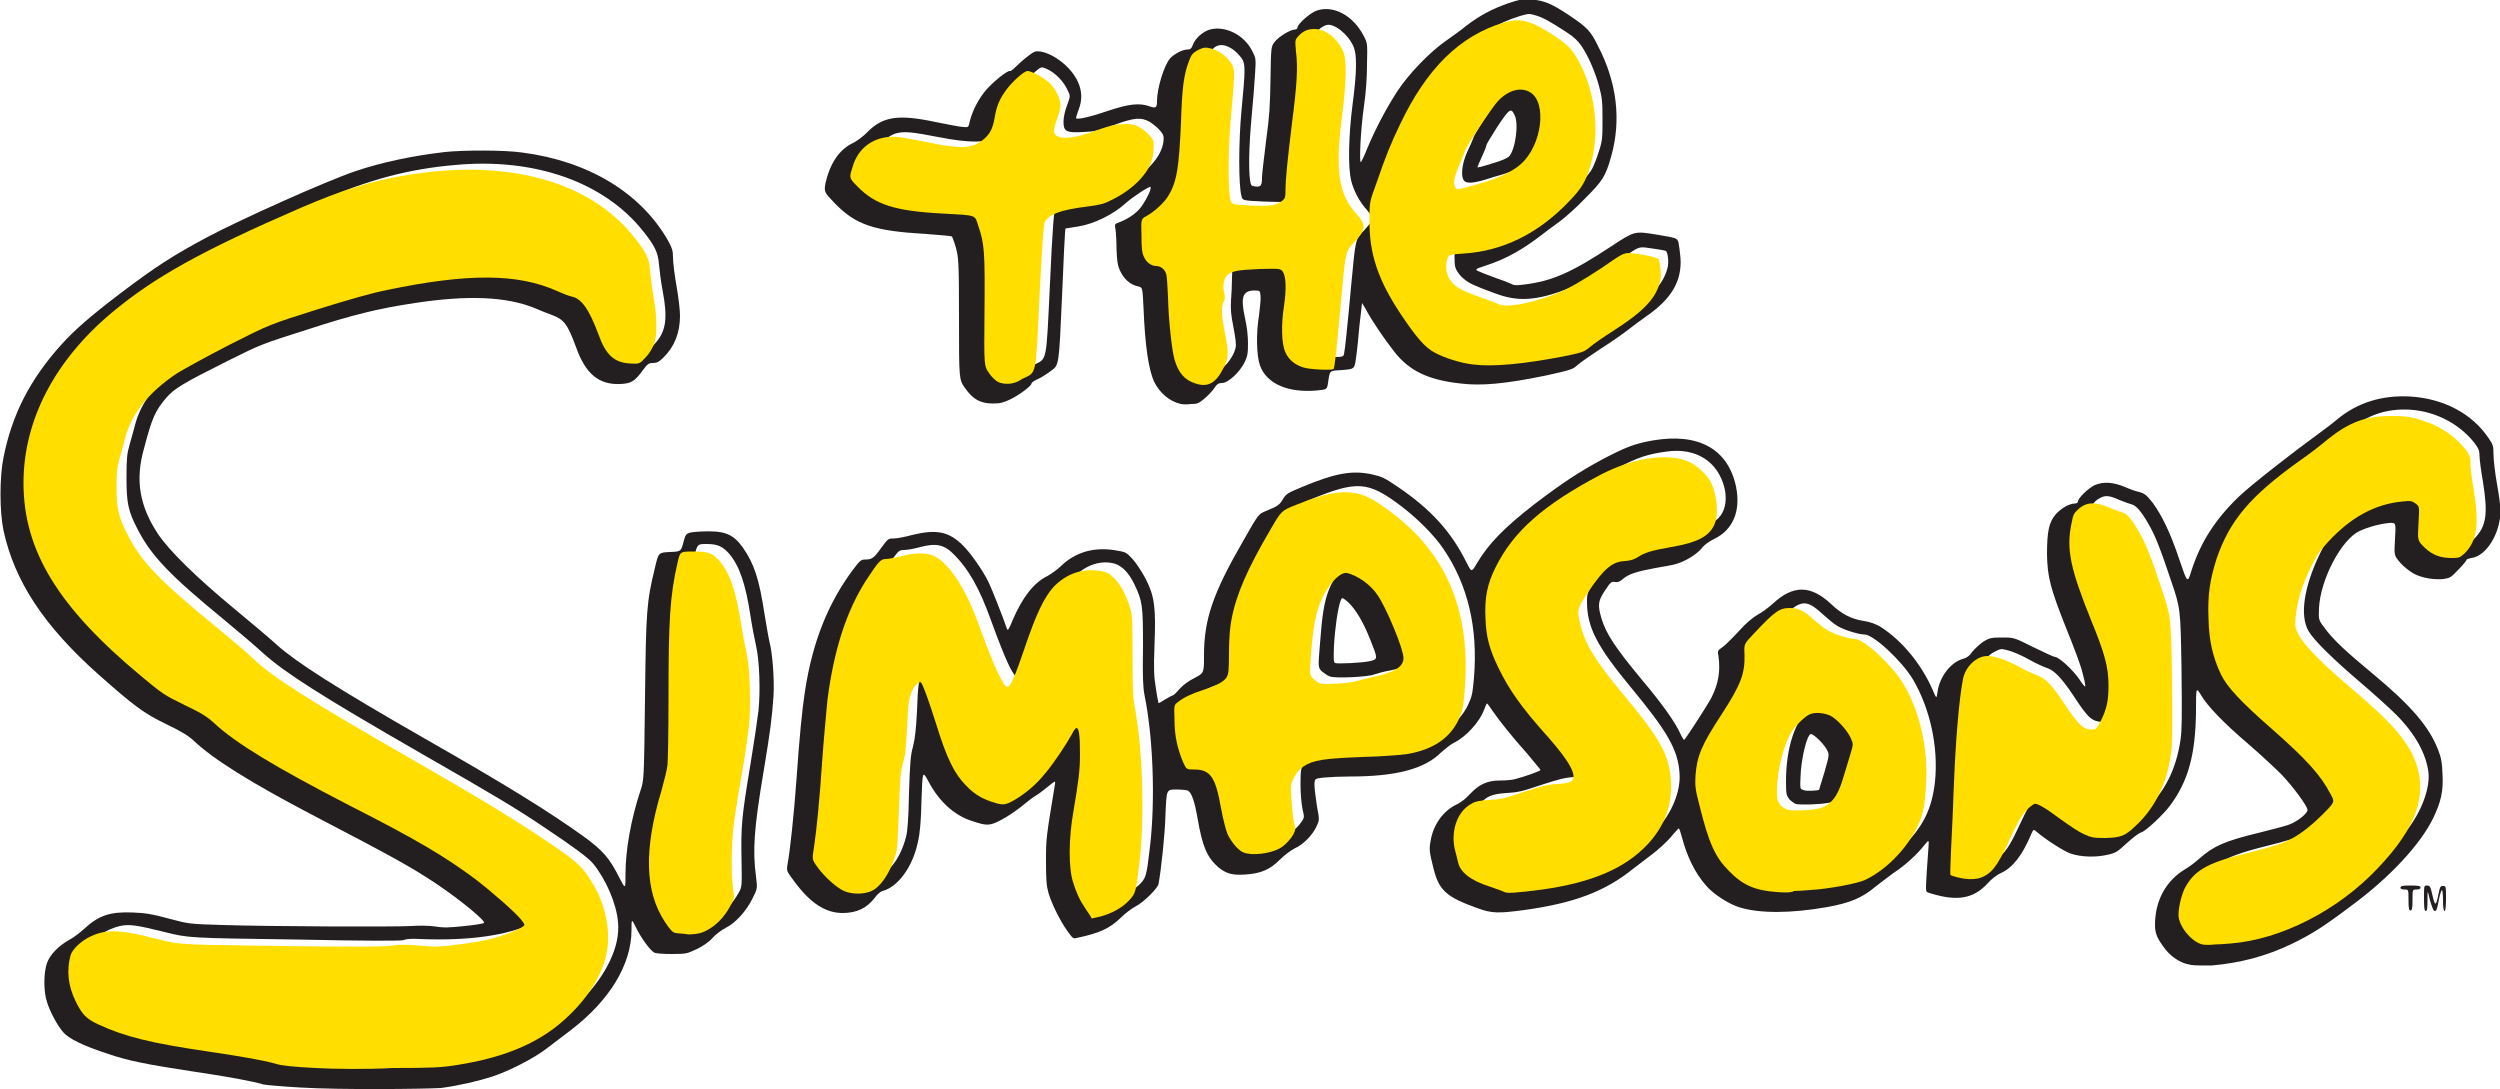 <?xml version="1.0" encoding="utf-8"?>
<!-- Generator: Adobe Illustrator 27.3.1, SVG Export Plug-In . SVG Version: 6.00 Build 0)  -->
<svg version="1.1" id="Capa_1" xmlns="http://www.w3.org/2000/svg" xmlns:xlink="http://www.w3.org/1999/xlink" x="0px" y="0px"
	 viewBox="0 0 500 217.8" style="enable-background:new 0 0 500 217.8;" xml:space="preserve">
<style type="text/css">
	.st0{fill:#231F20;}
	.st1{fill:#FFDE00;}
</style>
<g>
	<path class="st0" d="M60,217.5c-3.5-0.2-6.8-0.5-7.3-0.6c-1.9-0.6-7.2-1.6-14.1-2.6c-9.1-1.4-12.9-2.1-17.2-3.6
		c-4.9-1.6-7.7-3-8.8-4.3c-1.1-1.3-2.6-4-3.2-6c-0.7-2-0.7-5.9,0-7.8c0.6-1.7,2.3-3.4,4.4-4.6c0.8-0.4,2.1-1.4,3-2.2
		c2.9-2.7,5.2-3.5,9.8-3.3c2.5,0.1,3.8,0.3,7.1,1.2c4.1,1.1,4.1,1.1,10.8,1.3c9.4,0.3,34.7,0.4,37.8,0.2c1.6-0.1,3.3-0.1,4.8,0.1
		c1.8,0.3,2.9,0.2,5.9-0.1c2-0.2,3.7-0.5,3.8-0.6c0.4-0.4-4.7-4.6-9.6-7.9c-5-3.3-8.2-5.1-24.7-13.7c-12.2-6.4-19.8-11.1-23.8-14.9
		c-1.1-1-2.4-1.8-5.5-3.3c-4.4-2.1-6.5-3.7-13.5-9.9c-11-9.8-16.8-18.7-19-28.8c-0.8-3.8-0.8-10.7,0-14.6C2.4,82.9,6,75.9,12.2,69
		c2.7-3,5.8-5.7,11.7-10.2c7.4-5.6,10.7-7.7,17.6-11.4c7-3.7,23.8-11.2,29.4-13.1c5.5-1.9,12-3.2,18.1-3.9c3.7-0.4,12-0.4,15.4,0.1
		c13.2,1.7,23.7,8,29.2,17.6c0.8,1.5,1,2,1,3.4c0,0.9,0.3,3.5,0.7,5.7s0.7,4.9,0.7,5.9c0,3.5-1.1,6.2-3.3,8.4
		c-0.9,0.9-1.4,1.1-2.1,1.1c-0.9,0-1.1,0.2-2,1.4c-1.6,2.2-2.3,2.7-4.5,2.8c-4.3,0.2-7-2-8.9-7.4c-1.7-4.6-2.4-5.5-4.8-6.4
		c-0.8-0.3-2.4-0.9-3.5-1.4c-5.7-2.3-13.4-2.6-23.9-1c-7.3,1.1-12.3,2.3-21.5,5.3c-9.1,2.9-9.2,2.9-16,6.3c-9,4.5-10.6,5.5-12.2,7.3
		c-2.3,2.7-2.9,4.1-4.5,10.2c-1.8,6.3-0.9,11.5,2.8,17.1c2.3,3.4,7.7,8.7,15.2,14.9c3.4,2.8,7.3,6.1,8.6,7.3
		c3.8,3.4,11.7,8.5,29.7,18.8c16.3,9.3,24.5,14.4,31.5,19.4c4,2.9,5.3,4.4,7.3,8.4c1.2,2.3,1.2,2.3,1.2-0.8c0-4.8,1.1-11,3-16.7
		c0.7-2.1,0.7-2.1,0.9-18.3c0.2-17.7,0.3-19.3,2-26.3c0.7-3,0.7-3,3-3.1c2.2-0.1,2.2-0.1,2.7-2c0.5-1.9,0.5-1.9,3.5-2.1
		c4.6-0.2,6.3,0.4,8.3,3.1c2.3,3.3,3.3,6.2,4.4,13.4c0.4,2.3,0.8,4.8,1,5.6c0.6,2.2,1,7.6,0.8,10.8c-0.3,4.3-0.6,6.8-2,15.2
		c-1.9,11.3-2.2,15.6-1.5,20.9c0.3,2.4,0.3,2.4-0.7,4.4c-1.3,2.6-3.4,4.9-5.4,5.9c-0.8,0.4-2,1.3-2.6,2c-0.7,0.8-1.9,1.6-3.1,2.2
		c-2,0.9-2,1-5,1c-1.8,0-3.2-0.1-3.6-0.3c-0.8-0.5-2.6-2.9-3.6-5c-0.9-1.8-0.9-1.8-0.9,0.5c0,6.9-4.4,14.1-12.1,20
		c-1.6,1.2-3.8,2.9-5,3.8c-2.5,1.9-7.4,4.4-10.7,5.5c-2.8,0.9-6.6,1.8-10.3,2.3C84.5,217.8,68.5,218,60,217.5z M93.5,210.4
		c10.2-1.6,17.2-4.8,22.7-10.2c5.1-5.2,7.9-11,7.4-15.8c-0.3-3.7-2.5-8.7-5-11.7c-0.9-1.1-3.7-3.2-9.4-7c-6.2-4.2-11-7-24.6-14.8
		c-20.7-11.9-27.5-16.3-31.9-20.2c-1.4-1.3-4.9-4.3-7.7-6.6c-11-9-14.7-12.9-17.4-18.1c-2-3.8-2.3-5.4-2.3-10.5
		c0-3.9,0.1-4.7,0.6-6.5c0.3-1.1,0.8-2.8,1-3.6c1.2-5.1,4.8-9.6,10.6-13.5C39,71,43.7,68.4,48,66.2c7.9-4,7.9-4,17.4-7
		c9.8-3.1,14.6-4.3,21.9-5.4c7.6-1.1,13.9-1.3,19.1-0.7c3.5,0.5,5.7,1,8.5,2.3c1.1,0.5,2.4,1,2.9,1.1c2,0.4,3.5,2.5,5.4,7.6
		c1.4,3.7,3.1,5.5,5.5,5.8c1.1,0.1,1.2,0.1,2.3-1.2c2.2-2.4,2.6-5,1.5-10.7c-0.3-1.6-0.6-3.9-0.7-5.1c-0.2-2.4-0.8-3.7-3.2-6.7
		c-7.8-9.8-21.7-14.7-37.6-13.2c-9.4,0.8-17.5,3-27.3,7.3c-20.1,8.8-29.5,14-37.9,21C14.6,70.6,8.2,82.8,8.2,94.6
		c0,12.7,7.1,24.2,23.4,37.8c4.2,3.5,4.7,3.8,8.7,5.8c3.3,1.6,4.6,2.4,5.9,3.6c4.3,4,12,8.7,27.1,16.5c18.3,9.5,25.4,14,32.6,21.1
		c2.2,2.2,2.4,2.4,2.4,3.4c0,1,0,1.1-1.6,1.8c-5.2,2.5-12.9,3.6-22.8,3.2c-1.5-0.1-2.8,0-3.1,0.2c-0.4,0.2-7.1,0.2-21.8-0.1
		c-21.3-0.3-21.3-0.3-26.1-1.5c-5.6-1.4-7.1-1.6-8.9-1.2c-3,0.7-6,2.8-6.6,4.7c-0.7,2.5-0.1,5.7,1.7,8.6c1.2,1.9,1.8,2.4,4.2,3.6
		c5.1,2.4,10.3,3.6,21.7,5.3c7.4,1.1,11.3,1.8,13.7,2.5c2.1,0.6,12.8,1.1,22.7,1C88.5,210.9,90.5,210.8,93.5,210.4L93.5,210.4z
		 M143.6,182.8c1.7-0.9,3-2.2,4.1-4.2c0.7-1.2,0.7-1.2,0.6-6.9c-0.1-6.6,0-8.1,1.8-18.9c0.7-4.2,1.4-9,1.6-10.7c0.4-4,0.2-10-0.5-13
		c-0.3-1.3-0.8-3.9-1.1-5.9c-1-6.5-2.2-10-4.3-12.5c-1.3-1.4-2.2-1.9-4.5-1.9c-1.8,0-1.8,0-2.4,2.3c-1.5,6.5-2,12.7-1.8,23.6
		c0.1,4.6,0.1,10.1-0.1,13c-0.2,4.6-0.3,5.3-1.1,8c-1.3,4.2-2.2,8.6-2.6,11.9c-0.5,5.3,0.5,10,3,13.8c1.5,2.2,1.9,2.4,4.3,2.2
		C141.6,183.7,142.7,183.4,143.6,182.8L143.6,182.8z"/>
	<path class="st0" d="M437.4,192.8c-1.4-0.3-3.2-1.5-4.3-2.9c-1.6-2.1-2.1-3.1-2.1-4.9c0-4.9,2.2-8.9,6.1-11.2
		c0.7-0.4,2-1.4,2.8-2.1c2.8-2.5,5.1-3.5,11.7-5.1c2.4-0.6,5.1-1.3,6-1.6c1.8-0.6,3.9-2.3,3.9-3c0-0.8-3-4.8-5.2-7.1
		c-1.2-1.2-4.1-3.9-6.4-5.9c-5.3-4.5-8.5-7.9-9.7-10c-1-1.6-1-1.6-1,3.3c-0.1,8.5-1.5,13.8-5.1,18.7c-1.3,1.8-5,5.3-5.9,5.5
		c-0.4,0.1-1.6,1-2.8,2.1c-2,1.8-2.2,2-4.1,2.4c-2.3,0.5-5.2,0.4-7.2-0.3c-1.2-0.4-4.7-2.6-6.6-4.2c-0.8-0.7-0.8-0.7-1.2,0.2
		c-1.8,4.3-3.7,6.8-6.1,7.9c-0.9,0.4-2,1.3-2.7,2.1c-2.5,2.7-5.3,3.4-9.4,2.5c-1.3-0.3-2.6-0.7-2.7-0.8c-0.3-0.2-0.3-0.8,0.3-9
		c0.1-1.5,0.1-1.5-0.8-0.4c-1.5,1.9-3.9,4.1-6.2,5.6c-1.1,0.8-2.8,2.1-3.7,2.8c-2.6,2.2-5.1,3.2-9.5,4c-7.3,1.3-13.5,1.3-17.5,0.1
		c-2.1-0.6-5.4-2.7-6.8-4.4c-2.2-2.5-3.8-5.8-4.8-9.6c-0.3-1-0.5-1.9-0.7-1.8c-0.1,0.1-0.8,0.8-1.6,1.8c-0.8,0.9-2.4,2.4-3.6,3.3
		c-1.2,0.9-2.9,2.2-3.8,2.9c-5.7,4.6-11.8,6.9-21.8,8.3c-5.3,0.7-6.5,0.7-9.5-0.4c-6.1-2.2-7.6-3.5-8.7-7.9
		c-0.8-3.2-0.9-3.8-0.6-5.4c0.5-3.3,2.5-6.1,5.2-7.4c0.9-0.4,2-1.3,2.7-2.1c1.8-1.9,3.4-2.7,6-2.7c1.1,0,2.5-0.1,3.1-0.3
		c1.9-0.5,5-1.6,5-1.8c0-0.1-1.2-1.5-2.6-3.2c-3.3-3.7-5.5-6.5-6.9-8.5c-0.6-0.9-1.1-1.6-1.2-1.6c-0.1,0-0.3,0.5-0.6,1.3
		c-0.9,2.4-3.6,5.4-6.1,6.6c-0.6,0.3-1.7,1.2-2.5,1.9c-3.3,3.3-9,4.8-18.2,4.8c-1.8,0-4.1,0.1-5.1,0.2c-2,0.2-2,0.2-2,1.6
		c0,0.8,0.3,2.7,0.5,4.2c0.5,2.7,0.5,2.7-0.1,4c-0.8,1.7-2.6,3.6-4.4,4.4c-0.8,0.4-2.1,1.4-3,2.3c-1.9,1.9-3.7,2.7-6.8,2.9
		c-2.7,0.2-3.9-0.2-5.5-1.5c-2.2-2-3.1-4-4.1-9.8c-0.6-3.4-1.2-5.2-2-5.5c-0.2-0.1-1.3-0.2-2.3-0.2c-1.9,0-1.9,0-2.1,4.9
		c-0.1,4.1-0.9,11.4-1.4,14c-0.2,0.9-2.9,3.6-4.6,4.5c-0.8,0.4-2.1,1.4-3,2.3c-2.2,2.1-4.1,3-8.8,4c-0.7,0.2-0.8,0-1.9-1.5
		c-1.4-2-3-5.2-3.7-7.5c-0.4-1.4-0.5-2.6-0.5-6.3c0-4.6,0-4.6,1.8-15.5c0.1-0.7,0.1-0.7-1.5,0.6c-0.9,0.7-1.9,1.5-2.3,1.7
		c-0.4,0.2-1.6,1.1-2.8,2.1c-1.1,0.9-3,2.2-4.2,2.8c-2.3,1.2-2.8,1.2-5.8,0.2c-3.5-1.1-6.6-3.9-8.7-7.9c-1.2-2.2-1.2-2.2-1.4,3.7
		c-0.1,4.2-0.3,6.6-0.7,8.3c-1,5-4,9.1-7.1,9.9c-0.4,0.1-1.1,0.7-1.5,1.3c-1.6,2.1-3.6,3.1-6.5,3.1c-3.4,0-6.5-2-9.7-6.4
		c-1.5-2-1.5-2-1.3-3.3c0.5-2.7,1.3-10,1.8-17.1c0.6-8.4,1.1-13.8,1.7-17.6c1.5-9.8,4.6-17.6,9.7-24.4c1.3-1.7,1.5-1.9,2.4-1.9
		c1.3,0,1.7-0.3,3.2-2.4c1.3-1.8,1.4-1.8,2.4-1.8c0.6,0,2.3-0.3,3.7-0.7c4.9-1.2,7.4-0.7,10.2,2.1c1.6,1.6,3.9,4.9,5.1,7.3
		c0.5,1,2.9,7,3.7,9.4c0.2,0.4,0.4,0,1.1-1.7c2-4.7,4.3-7.6,7-8.9c0.7-0.4,2-1.3,2.7-2c2.9-2.8,6.7-3.9,11.1-3.1
		c1.9,0.3,2,0.4,3.3,1.8c0.7,0.8,1.8,2.5,2.5,3.8c1.8,3.5,2.1,5.7,1.8,13.3c-0.2,5.1-0.1,6.4,0.3,8.8c0.2,1.5,0.5,2.8,0.5,2.8
		c0.1,0.1,0.6-0.3,1.3-0.7c0.7-0.4,1.4-0.8,1.5-0.8c0.2,0,0.8-0.6,1.4-1.3c0.7-0.8,1.8-1.6,3-2.2c1.9-1,1.9-1,1.9-4.5
		c0-7.3,1.8-12.5,8-23.2c2.9-5.1,2.9-5.1,4.4-5.7c2.4-1,2.7-1.2,3.4-2.4c0.6-1,0.9-1.2,3.8-2.4c6.7-2.8,10.1-3.4,14.1-2.5
		c1.8,0.4,2.5,0.7,5.1,2.5c6.5,4.4,10.6,8.9,13.6,14.9c1.1,2.2,1.1,2.2,2.1,0.5c2.4-4.1,5.6-7.3,11.5-11.9c5.5-4.2,9.1-6.6,14-9.2
		c4.2-2.2,6.2-3,9.7-3.6c9.2-1.6,15.1,1.7,16.7,9.2c1,4.9-0.6,8.7-4.4,10.5c-1,0.5-2,1.2-2.5,1.9c-1,1.2-3.3,2.6-5.1,3.1
		c-0.6,0.2-2.4,0.5-4.1,0.8c-3.8,0.7-5.3,1.2-6.4,2.1c-0.7,0.6-1.1,0.8-1.7,0.7c-0.7-0.1-0.9,0-2,1.7c-1.4,2.1-1.5,2.9-0.7,5.6
		c0.9,3,2.7,5.8,8.2,12.4c3.8,4.5,6.6,8.4,7.6,10.7c0.3,0.7,0.7,1.2,0.7,1.2c0.2,0,4.6-6.8,5.5-8.5c1.4-2.8,1.8-5.3,1.4-8.2
		c-0.2-1.1-0.2-1.2,0.7-1.8c0.5-0.3,2-1.8,3.3-3.2c1.6-1.8,3-2.9,3.9-3.4c0.8-0.4,2.1-1.4,3-2.2c4-3.7,7.5-3.7,11.5,0
		c2.2,2.1,4.1,3.1,6.7,3.5c1.3,0.2,2.3,0.6,3.2,1.1c4.3,2.7,8.2,7.4,10.5,12.6c0.8,1.9,0.8,1.9,1,0.5c0.4-3,2.6-5.9,5-6.6
		c0.8-0.2,1.4-0.6,2-1.5c0.5-0.6,1.5-1.5,2.2-2c1.2-0.7,1.5-0.8,3.7-0.8c2.4,0,2.4,0,6.2,1.9c2.1,1,4.1,2,4.5,2
		c0.9,0.2,3.5,2.6,4.8,4.5c0.5,0.8,1,1.4,1.1,1.4c0.2,0-0.2-1.7-0.7-3.5c-0.3-1-1.6-4.6-3-8c-3.3-8.3-3.8-10.4-3.9-14.9
		c0-4.7,0.4-6.5,1.8-8.1c1.1-1.2,2.7-2.1,3.8-2.1c0.3,0,0.6-0.2,0.6-0.4c0-0.7,2.1-2.7,3.4-3.3c1.7-0.7,3.6-0.6,6,0.4
		c0.9,0.4,2.2,0.9,2.9,1c1,0.3,1.4,0.6,2.6,2.1c1.9,2.6,3.6,6.1,5.4,11.5c1.6,4.7,1.6,4.7,2.4,2.1c1.8-5.6,4.7-10.2,9.5-14.8
		c2.4-2.3,10.6-8.7,16.1-12.7c1.1-0.8,2.7-2,3.5-2.7c4.1-3.4,9-4.9,14.6-4.6c6.7,0.4,12.4,3.4,15.7,8.3c0.9,1.3,1,1.6,1,3.3
		c0,1,0.3,3.7,0.7,5.9c0.4,2.2,0.7,4.5,0.7,5.3c0,4.5-2.8,9.1-5.8,9.5c-0.5,0.1-1,0.2-1,0.4c0,0.1-0.7,1-1.6,1.9
		c-1.5,1.6-1.7,1.7-3,1.9c-1.8,0.2-4.4-0.2-6-1.1c-0.7-0.4-1.9-1.3-2.6-2.1c-1.3-1.5-1.3-1.5-1.1-4.8c0.2-3.3,0.2-3.3-1.2-3.2
		c-2.1,0.2-4.4,0.9-5.9,1.6c-3.6,1.7-7.8,9.6-8.1,15.4c-0.1,2.4-0.1,2.4,1.2,4.1c1.6,2.2,4.4,4.8,9.5,9c7.7,6.4,11.3,10.6,13.1,15.2
		c0.7,1.8,0.8,2.6,0.9,4.9c0.2,3.4-0.3,5.6-1.9,8.9c-2.5,5.1-8.5,11.7-16.4,17.5c-5.7,4.3-8,5.7-11.9,7.6c-5,2.4-10.2,3.8-16,4.3
		C438.9,193.1,438.5,193.1,437.4,192.8L437.4,192.8z M452.8,185.1c10.9-2.5,20.8-9,28.4-18.8c3.1-3.9,4.8-8.6,4.5-11.7
		c-0.4-3.7-2.6-7.8-6.5-11.7c-1.2-1.2-4.4-4.1-7.1-6.4c-5.4-4.6-9.3-8.4-10.4-10.3c-1.8-3.1-0.9-8.9,2.3-15.5c1.1-2.3,1.8-3.3,3.4-5
		c2.5-2.7,5.2-4.8,8-6.1c2.8-1.3,4.7-1.8,7.8-2c2.3-0.2,2.5-0.1,3.2,0.4c0.8,0.6,0.8,0.6,0.7,4.1c-0.1,3.5-0.1,3.5,1.3,4.7
		c1.4,1.3,2.8,1.9,4.5,1.9c0.8,0,1.2-0.2,2-1c2.4-2.5,2.7-4.9,1.7-11.3c-0.4-2.2-0.7-4.6-0.7-5.3c0-1-0.2-1.4-1-2.5
		c-3.3-4.2-8.6-6.7-14-6.7c-4.4,0-7.9,1.4-12,4.7c-1.4,1.1-3.9,3-5.5,4.2c-6.2,4.5-9.6,7.6-12.3,11.2c-6.5,8.7-7.9,21-3.5,30.1
		c1.2,2.5,4,5.5,10.3,11c6.8,5.9,9.8,9.2,11.6,12.8c1.3,2.7,1.3,3-1.9,6c-4.5,4.4-6.3,5.3-14.3,7.3c-9.8,2.4-12.7,4.5-13.8,9.9
		c-0.4,2-0.4,2,0.3,3.3c0.8,1.4,1.9,2.6,3.1,3.3C444.1,186.3,448.8,186,452.8,185.1L452.8,185.1z M224.7,179.1
		c1.1-0.5,2.3-1.4,3.1-2.1c1.4-1.4,1.5-1.6,2.2-7.7c1.1-9.4,0.6-22-1.1-30.3c-0.3-1.5-0.4-3.7-0.3-9.5c0-8.5-0.1-9.2-1.7-12.6
		c-1.2-2.5-2.7-4-4.5-4.3c-2.8-0.5-5.6,0.6-8,3.2c-1.9,2-3.5,5.5-5.7,11.9c-0.9,2.8-2,5.7-2.4,6.5c-0.7,1.4-0.7,1.4-1.9,1.4
		c-1.1,0-1.2-0.1-1.9-1.2c-0.9-1.4-2.6-5.6-4.4-10.6c-2.2-6.1-4.3-9.8-7.1-12.7c-2.1-2.2-3.7-2.6-7.3-1.6c-1.1,0.3-2.4,0.5-2.9,0.5
		c-0.9,0-1.1,0.2-2,1.4c-4.3,5.7-7.2,12.5-8.8,20.7c-0.9,4.5-1.4,8.8-2,17.4c-0.7,9-1,12.4-1.5,16.3c-0.4,3.1-0.4,3.1,0.4,4.2
		c1.9,2.8,5.5,5.4,7.3,5.4c3,0,5.7-3.1,7-8c0.3-1.1,0.5-3.5,0.6-8.8c0.2-6.1,0.3-7.5,0.8-9.3c0.4-1.6,0.6-3.3,0.8-7.1
		c0.2-5.4,0.3-6,1.1-7.5c0.6-1.1,1.2-1.5,2.4-1.5c0.9,0,0.9,0.1,1.7,1.9c0.4,1,1.4,4.1,2.2,6.7c2,6.5,3.6,9.7,5.9,12.1
		c2,2,4.7,3.4,6.3,3.4c1.7,0,5.4-2.8,8-6c1.6-2,4.2-5.8,5.3-7.8c0.6-1.2,0.7-1.2,1.8-1.2c1.1,0,1.1,0,1.2,1.1
		c0.5,4.6,0.3,8.8-0.9,16.3c-1.1,6.5-1.2,10.5-0.3,13.5c0.7,2.2,1.6,4,2.7,5.7C221.6,180.5,221.8,180.5,224.7,179.1L224.7,179.1z
		 M310.2,175.1c10-1.5,16.4-4.2,20.9-8.9c3.2-3.4,5.1-7.9,4.8-11.6c-0.3-4.7-2.5-8.4-9.7-17.1c-6.7-8.1-8.8-12-8.8-17.1
		c0-1.8,0-1.8,2-4.9c3.2-4.8,4.6-6,7.5-6.2c1.1-0.1,1.9-0.3,2.5-0.8c1.2-0.8,2.7-1.2,7.1-2c4.3-0.8,6.5-1.8,7.7-3.5
		c0.9-1.3,1.2-3.3,0.7-5.4c-1.3-5.3-5.7-8.1-11.5-7.3c-3.8,0.5-5.9,1.2-9.7,3.2c-11.4,6-17.5,11.3-21.1,18.6
		c-2.9,5.9-2.7,11.6,0.6,18.6c2.1,4.4,4.5,7.8,9.9,13.8c1.4,1.6,3.1,3.7,3.8,4.7c1.1,1.6,1.2,2,1.3,3.5c0.2,2.3-0.1,2.6-3.2,2.7
		c-2,0.1-3.1,0.4-6.8,1.6c-3.8,1.3-4.8,1.5-6.9,1.6c-3,0.2-4.2,0.7-5.5,2.5c-1.6,2.2-1.9,3.9-1.1,6.9c0.8,3.3,2,4.6,4.9,5.7
		C304.9,175.8,304.8,175.8,310.2,175.1L310.2,175.1z M369.9,174.7c5-0.9,7-1.9,10.6-5.3c4.1-4,5.9-7.6,6.5-13.1
		c0.7-7-1-14.6-4.4-20.4c-2.2-3.7-7.9-9-9.7-9c-1.1,0-4.1-0.9-5.4-1.7c-0.7-0.4-2-1.5-3-2.4c-3.6-3.3-4.6-3.1-10.2,3
		c-1.8,1.9-1.8,1.9-1.8,4.1c0,4-0.8,6.2-4.7,12c-2.9,4.5-3.7,5.9-4.5,8.2c-1,3.1-1,4.2,0.1,8.4c1.3,5.2,1.9,6.8,3.1,9.2
		c1.9,3.8,5.6,6.7,9.4,7.6C358.5,175.8,365.2,175.6,369.9,174.7L369.9,174.7z M398.8,172.1c1.5-0.7,2.8-2.3,4.2-5.2
		c3.1-6.5,3.3-6.9,4.5-8.2c1.1-1.1,1.4-1.3,2.3-1.3c1.3,0,2.9,0.9,6.2,3.3c3.6,2.7,5.5,3.6,7.8,3.6c2.3,0,3.3-0.4,5.3-2.3
		c3.8-3.6,6.1-8,7-14c0.3-2,0.3-4.7,0.2-14.4c-0.2-11.9-0.2-11.9-2.1-17.5c-2.1-6.3-3.2-9.1-4.5-11.3c-1.4-2.5-2.5-3.7-3.3-3.9
		c-0.4-0.1-1.5-0.5-2.5-0.9c-2-0.9-2.8-1-3.9-0.4c-1.3,0.7-1.8,1.5-2.3,3.8c-0.8,4,0,7.7,3.8,17.2c3.1,7.7,3.7,9.8,3.7,14.3
		c0,3.8-0.3,5.2-1.6,7.9c-0.8,1.6-0.8,1.6-2.5,1.6c-2.7,0-3.3-0.5-6.5-5.4c-2.3-3.4-3.7-4.9-5.2-5.4c-0.6-0.2-2.2-0.9-3.6-1.7
		c-1.4-0.8-3.3-1.6-4.1-1.8c-1.5-0.4-1.5-0.4-2.7,0.2c-1.8,0.9-2.6,2.3-3.1,4.9c-0.8,5.2-1.2,10.7-2,28.1c-0.2,3.4-0.3,6.8-0.4,7.5
		c-0.2,1.2-0.2,1.2,0.9,1.5C396.7,173,397,173,398.8,172.1L398.8,172.1z M256.3,167.5c1.3-0.4,3-1.7,3.9-3c0.7-1,0.7-1,0.3-2.7
		c-0.2-0.9-0.4-3.1-0.4-4.9c0-2.8,0.1-3.3,0.7-4.5c0.4-0.9,1-1.6,1.8-2.1c1.9-1.3,4.1-1.6,11.7-1.9c3.9-0.1,7.8-0.4,9.1-0.6
		c5.1-0.9,8.4-3.1,10.2-6.8c0.8-1.7,0.9-2.2,1.2-5.5c0.8-9.9-1.2-18.5-6.1-25.7c-1.8-2.7-5.3-6.2-8.5-8.6c-6.6-5-8.8-5.1-18.1-1.3
		c-2.5,1-2.5,1-4.7,4.8c-6.5,11.1-8.3,16.4-8.2,24.3c0.1,5.6-0.3,6.1-5,7.7c-2.4,0.8-4.1,1.6-5.2,2.5c-0.8,0.6-0.8,0.7-0.7,2.8
		c0,2.4,0.7,5.3,1.7,7.6c0.7,1.5,0.7,1.5,2.2,1.5c3.3,0,4.4,1.5,5.4,7.7c0.7,4.2,1.4,6,2.8,7.6C252,168,253.4,168.3,256.3,167.5
		L256.3,167.5z"/>
	<path class="st0" d="M359.2,160.8c-0.3-0.1-0.9-0.5-1.3-0.9c-0.6-0.8-0.7-1-0.7-3.6c0-6.8,1.8-12.2,5-15.1c1.4-1.3,2-1.5,4.2-1.5
		c2.3,0,3.6,0.6,5.3,2.4c1.2,1.3,2.5,3.6,2.5,4.5c0,0.3-0.3,1.6-0.8,3c-0.4,1.4-1.1,3.5-1.5,4.8c-1.3,4.2-2.8,5.7-6.4,6.2
		C363.7,160.9,360.3,161,359.2,160.8z M363.8,158c0,0,0.5-1.6,1.1-3.6c1-3.5,1-3.5,0.4-4.6c-0.7-1.2-2.6-3-3.1-3c-0.8,0-2,5-2.1,8.6
		c-0.1,2.4-0.1,2.4,0.6,2.6C361.2,158.3,363.5,158.1,363.8,158L363.8,158z"/>
	<path class="st0" d="M266,135.3c-0.4-0.1-1.1-0.6-1.6-1c-0.8-0.8-0.8-0.8-0.4-5.6c0.4-5.4,0.8-8.3,1.8-10.8c0.8-2,2.4-4.4,3.8-5.6
		c1-0.8,1.1-0.8,2.4-0.7c2.5,0.3,5.3,2.1,7,4.5c1.2,1.8,2.7,4.9,4,8.5c2.4,6.6,1.6,8.1-5,9.5c-1.2,0.2-2.6,0.6-3.2,0.8
		C273.6,135.4,267.1,135.7,266,135.3z M274.1,132.2c1.5-0.4,1.5-0.4-0.1-4.4c-1.4-3.5-2.8-5.8-4.3-7.3c-1.3-1.1-1.3-1.1-1.6-0.3
		c-0.5,1.3-1.1,5.3-1.3,8.9c-0.1,2.6-0.1,3.3,0.2,3.5C267.4,132.8,272.4,132.6,274.1,132.2z"/>
	<path class="st0" d="M481.7,180c0-2.1,0-2.1-0.8-2.1c-0.5,0-0.8-0.1-0.8-0.4c0-0.3,0.4-0.4,2-0.4c1.6,0,2,0.1,2,0.4
		c0,0.3-0.3,0.4-0.8,0.4c-0.8,0-0.8,0-0.8,2.1c0,1.7-0.1,2.1-0.4,2.1C481.8,182.1,481.7,181.7,481.7,180z"/>
	<path class="st0" d="M484.8,179.6c0-2.5,0-2.5,0.6-2.5c0.6,0,0.7,0.2,1.1,2c0.5,2.2,0.7,2.2,1.2-0.3c0.3-1.5,0.4-1.6,0.9-1.6
		c0.6,0,0.6,0.1,0.6,2.5c0,1.5-0.1,2.5-0.3,2.5c-0.2,0-0.3-0.9-0.3-2.1c0-1.1-0.1-2.1-0.2-2.1c-0.1,0-0.4,0.8-0.6,1.8
		c-0.4,2.2-0.5,2.4-0.9,2.4c-0.2,0-0.5-0.8-0.9-2.1c-0.5-2.2-0.5-2.2-0.5,0c0,1.7-0.1,2.1-0.4,2.1
		C484.9,182.1,484.8,181.7,484.8,179.6z"/>
	<path class="st0" d="M236.2,80.8c-2.3-0.5-4.2-2.2-5.3-4.3c-1.2-2.5-1.9-7.4-2.2-15c-0.2-4-0.2-4-1-4.2c-1.6-0.3-3-1.5-3.8-3.4
		c-0.4-0.9-0.5-1.8-0.6-4.1c0-1.6-0.1-3.3-0.2-3.9c-0.2-1.1-0.2-1.1,0.9-1.5c2-0.8,3.6-2,4.5-3.4c1-1.5,1.8-3.2,1.6-3.6
		c-0.1-0.3-3.7,2.1-4.8,3.1c-2.6,2.4-6.5,4.3-9.7,4.8c-1.3,0.2-2.5,0.4-2.5,0.4c-0.1,0.1-0.4,6.2-0.7,13.7
		c-0.6,13.6-0.6,13.6-2.1,14.7c-0.8,0.6-2,1.4-2.7,1.7c-0.7,0.3-1.3,0.7-1.3,0.9c0,0.5-2.6,2.4-4.3,3.2c-1.3,0.6-1.9,0.8-3.4,0.8
		c-2.5,0-4-0.8-5.6-3.1c-1.2-1.7-1.2-1.7-1.2-13.8c0-11.5-0.1-12.3-0.6-14.2c-0.3-1.1-0.7-2.1-0.8-2.3c-0.1-0.1-2.4-0.3-5.1-0.5
		c-10.5-0.6-14.1-1.8-18.3-6.1c-2.2-2.3-2.2-2.3-1.9-4.1c0.9-3.9,2.7-6.6,5.3-7.9c0.9-0.4,2.2-1.4,3-2.2c3.1-3.2,6.2-3.7,13.7-2.1
		c2.5,0.5,5,1,5.6,1c1,0.1,1,0.1,1.3-1.3c0.5-2,1.8-4.5,3.3-6.2c1.5-1.7,4.3-3.9,4.7-3.7c0.1,0.1,0.6-0.3,1.1-0.8
		c0.5-0.5,1.6-1.5,2.4-2.1c1.4-1.1,1.6-1.1,2.6-1c2.8,0.5,6.2,3.2,7.5,6.1c0.8,1.8,0.9,3.6,0.1,5.6c-0.3,0.8-0.5,1.5-0.5,1.6
		c0,0.4,2.5-0.1,6.3-1.4c4.2-1.4,6.4-1.7,8.5-0.9c1.2,0.4,1.4,0.2,1.4-1.1c0-2.5,1.4-7.1,2.6-8.5c0.8-0.9,2.5-1.8,3.5-1.8
		c0.6,0,0.8-0.2,1.1-1c0.5-1.3,2-2.6,3.4-3c3.1-0.8,6.9,1.1,8.5,4.4c0.7,1.4,0.7,1.5,0.5,4.6c-0.1,1.8-0.4,5.6-0.7,8.7
		c-0.5,5.5-0.6,10.2-0.3,12.4c0.2,1.1,0.2,1.2,1.1,1.3c1.1,0.1,1.3-0.2,1.3-1.8c0-0.7,0.4-3.9,0.8-7.2c0.7-5.2,0.8-6.8,0.9-12.5
		c0.1-6.5,0.1-6.5,0.9-7.5c0.8-1,3.1-2.4,4-2.4c0.3,0,0.5-0.2,0.5-0.4c0-0.7,2.6-3,3.9-3.4c3.3-1.1,7.2,1,9.3,5
		c0.8,1.5,0.8,1.6,0.7,5.7c0,2.7-0.2,5.6-0.6,8.4c-0.7,4.8-1,11.7-0.6,11.2c0.1-0.1,0.7-1.3,1.2-2.6c1.6-3.9,4-8.4,6.1-11.6
		c2.3-3.5,6.5-7.8,9.5-9.9c1.1-0.8,3-2.1,4.2-3.1c2.7-2.1,5.4-3.5,8.6-4.6c2.1-0.7,2.7-0.8,4.5-0.7c2.5,0.2,4,0.8,7.6,3.2
		c3.4,2.3,4.2,3,5.7,6.1c3.8,7.3,4.7,14.9,2.6,22.2c-1.1,3.9-1.7,4.8-5.2,8.3c-1.7,1.8-3.9,3.7-4.8,4.4c-0.9,0.7-2.5,1.8-3.5,2.6
		c-4.1,3.2-7.5,5.1-11.5,6.4c-2.2,0.7-2.2,0.8-1.6,1.1c0.4,0.2,1.9,0.8,3.3,1.3c1.5,0.5,3,1.1,3.4,1.3c0.5,0.3,1.1,0.3,2.6,0.1
		c5.6-0.7,9.4-2.4,17.3-7.6c4.7-3.1,4.7-3.1,9-2.4c4.2,0.7,4.2,0.7,4.5,1.6c0.1,0.5,0.3,1.9,0.4,3.1c0.3,4.6-1.8,8.2-6.9,11.7
		c-1,0.7-2.6,1.9-3.5,2.6c-0.9,0.7-3.4,2.5-5.5,3.8c-2.1,1.4-4.3,2.9-4.8,3.4c-0.9,0.8-1.3,0.9-6.2,2c-8.3,1.7-12.9,2.1-17.1,1.6
		c-6.4-0.7-10.2-2.5-13.2-6.3c-1.9-2.4-4.7-6.5-5.7-8.5c-0.4-0.7-0.8-1.3-0.8-1.3c0,0.1-0.2,2-0.5,4.4c-0.2,2.4-0.5,5.3-0.7,6.6
		c-0.3,2.2-0.3,2.2-2.7,2.4c-2.7,0.2-2.5-0.1-2.9,2.6c-0.2,1.3-0.2,1.3-2.3,1.5c-5.8,0.5-10-1.4-11.3-5c-0.7-1.9-0.8-6.5-0.2-10
		c0.2-1.6,0.4-3.4,0.3-4c-0.1-1-0.1-1-1.4-1c-2.2,0.1-2.6,1.4-1.7,5.5c0.4,1.8,0.6,3.6,0.6,5.1c0,2-0.1,2.5-0.7,3.8
		c-1,2-3.3,4.1-4.5,4.1c-0.7,0-1,0.2-1.6,1.1c-0.4,0.6-1.3,1.5-2,2.1c-1.1,0.9-1.4,1-2.6,1C237.6,80.9,236.7,80.9,236.2,80.8
		L236.2,80.8z M244.6,73.5c1-0.8,2.2-2.5,2.5-3.9c0.2-0.7,0-1.9-0.4-4.1c-0.5-2.5-0.6-3.6-0.5-5.4c0.1-1.2,0.2-3.2,0.2-4.5
		c0-3.8,0.7-4.1,8-4.3c5-0.2,5-0.2,5.5,0.6c0.7,1,0.8,4.7,0.2,8.4c-0.5,3.4-0.4,6,0.4,7.8c0.9,2.1,3.3,3.3,6.5,3.3
		c1.5,0,1.7-0.1,1.8-0.6c0.2-0.9,0.6-4.6,1.5-14.4c0.8-8.6,0.8-8.6,2.5-10.3c1-1.1,1.7-2,1.7-2.3c0-0.3-0.5-1.1-1.1-1.8
		c-1.5-1.6-2.7-3.9-3.2-6c-0.6-2.6-0.5-8.8,0.3-15c0.9-6.8,0.9-10.1,0.2-11.7c-1.1-2.5-3.9-4.7-5.4-4.3c-0.4,0.1-1.1,0.5-1.5,0.9
		c-0.8,0.7-0.8,0.7-0.9,6.1c0,4.2-0.2,6.6-0.8,11.5c-0.7,5.6-1.3,10.9-1.4,14.2c-0.1,1.1-0.2,1.4-0.9,1.9c-1.2,0.8-2.6,0.9-7.2,0.7
		c-4.1-0.2-4.1-0.2-4.3-1.1c-0.6-1.9-0.6-10.9,0-17.1c0.8-8.4,0.8-9.3,0-10.5c-0.4-0.5-1.1-1.3-1.7-1.7c-2.3-1.6-4.1-1-5,1.6
		c-1,2.7-1.3,5.2-1.6,12.2c-0.3,8.9-0.8,11.8-2.5,14.6c-0.8,1.4-2.9,3.4-4.3,4c-1,0.5-1,0.5-1,3c0,2,0.1,2.8,0.5,3.6
		c0.6,1.1,1.5,1.9,2.4,1.9c0.8,0,1.6,0.6,2,1.5c0.2,0.4,0.3,2.5,0.4,4.7c0.2,4.6,0.8,10.7,1.3,12.5c0.5,1.7,1.6,3.4,2.4,4
		c0.5,0.4,2.1,1,2.9,1.1C243.7,74.2,244.1,73.9,244.6,73.5L244.6,73.5z M206.5,73.1c3-1.5,2.7,0,3.5-16.5c0.5-11.1,0.8-14.6,1.1-15
		c1-1.6,3-2.3,8.5-3c2.2-0.3,3.3-0.6,4.6-1.2c4.9-2.5,8.2-6,8.5-9.2c0.1-0.9,0-1.3-0.7-2.1c-0.4-0.5-1.4-1.3-2-1.7
		c-1.8-1-3.1-0.9-7.2,0.6c-3,1.1-3.7,1.3-6.1,1.4c-3.5,0.2-4-0.1-4-2.1c0-0.8,0.3-2.2,0.7-3.2c0.7-1.9,0.7-1.9,0.1-3.1
		c-0.7-1.6-2.3-3.3-3.9-4.1c-1.3-0.6-1.3-0.6-2.4,0.3c-1.4,1.1-3.3,3.7-3.9,5.2c-0.3,0.6-0.7,2.1-0.9,3.2c-0.4,2.2-1,3.3-2.6,4.5
		c-2,1.5-5.6,1.6-12.2,0.3c-5.2-1-6.7-1.2-8.5-0.7c-1.6,0.5-3.6,2.3-4.4,4c-1.1,2.5-1.1,2.5,0.7,4.3c3.5,3.4,7.2,4.5,16.5,5
		c7.1,0.4,6.5,0.2,7.3,2.6c1.2,3.6,1.3,5.3,1.2,17c-0.1,10.8-0.1,10.8,0.9,12.3c1,1.4,2.1,2.1,3.2,2.1
		C204.7,73.9,205.6,73.6,206.5,73.1L206.5,73.1z M307.4,69.6c1.5-0.2,4.6-0.8,6.8-1.3c3.9-0.8,4.2-0.9,5.4-1.9
		c0.7-0.6,2.6-1.9,4.3-3c6.4-4,8.7-6.4,9.6-9.8c0.3-1,0.1-3-0.3-3.4c-0.1-0.1-1.3-0.3-2.7-0.5c-2.6-0.4-2.6-0.4-4.7,1
		c-5.4,3.8-10,6.3-14,7.7c-5.3,1.8-8.7,1.8-12.7,0.3c-1.4-0.5-3-1.1-3.6-1.4c-1.7-0.6-3.1-1.6-3.9-2.8c-0.6-0.9-0.7-1.3-0.7-3.2
		c0-1.1,0.2-2.4,0.3-2.7c0.3-0.6,0.5-0.7,3.2-0.8c5.6-0.4,11.4-2.5,16.1-6c2.7-2,7-6.3,7.9-8c0.4-0.7,1-2.3,1.4-3.6
		c0.7-2.1,0.7-2.8,0.7-6.4c0-3.7-0.1-4.3-0.7-6.6c-0.8-2.9-2.1-5.9-3.5-8c-0.7-1-1.5-1.8-2.9-2.7c-3.2-2.1-4.8-3-6.2-3.4
		c-1.3-0.4-1.5-0.4-3.2,0.1c-8.8,2.7-15.5,9.3-20.7,20.4c-1.6,3.5-2.8,6.5-4.7,11.7c-1.3,3.7-1.3,3.9-1.3,6.8c0,6,1.9,11.4,6.3,18
		c4.1,6.2,5.9,7.7,10.3,9.1C297.8,70.3,301.4,70.4,307.4,69.6L307.4,69.6z"/>
	<path class="st0" d="M292.8,36.1c-0.7-0.8-0.4-3.4,0.6-5.6c0.5-1.1,1.1-2.4,1.3-3c0.3-1,5.5-8.9,6.7-10.2c0.4-0.4,1.2-1.1,1.9-1.5
		c1.1-0.7,1.4-0.8,3.3-0.8c2.6,0,3.7,0.6,4.5,2.5c0.6,1.7,0.6,5.8-0.1,8c-1.6,5.4-4.5,7.8-12.3,9.9
		C294.9,36.7,293.3,36.8,292.8,36.1L292.8,36.1z M298.7,32.6c1.5-0.4,2.8-1,3.1-1.3c1.3-1.4,2-6.7,1.1-8.3c-0.7-1.5-1-1.3-3.4,2.3
		c-1.2,1.9-2.2,3.5-2.2,3.7c0,0.2-0.4,1.2-0.9,2.3c-0.5,1.1-0.9,2-0.9,2.1C295.4,33.6,296.2,33.4,298.7,32.6z"/>
</g>
<g>
	<path class="st1" d="M63.1,213.6c-4.2-0.2-6.9-0.5-7.8-0.8c-2.4-0.7-6.3-1.4-13.7-2.5c-11.6-1.7-16.7-3-21.9-5.4
		c-2.4-1.1-3.3-2-4.6-4.7c-1.5-3.1-1.8-6.1-1-9.1c0.3-1.2,2.2-3,4-3.8c3.1-1.5,6-1.4,12.9,0.4c4.8,1.2,4.8,1.2,18.2,1.4
		c19,0.3,27.7,0.3,29.4,0c1.1-0.2,2.4-0.2,5.1,0c3.4,0.3,4,0.3,8-0.2c2.4-0.3,5.3-0.8,6.4-1.1c2.4-0.6,5.8-1.9,6.5-2.5
		c0.4-0.3,0.4-0.4-0.4-1.4c-1.2-1.5-5.9-5.6-9.3-8.2c-5.8-4.3-11.4-7.7-25-14.6c-15.1-7.8-22.8-12.5-27.1-16.5
		c-1.3-1.2-2.5-2-5.9-3.6c-4.1-2-4.5-2.3-8.7-5.8C11.6,121.4,4.7,110.1,4.7,96.6c0-12.5,6.2-24.5,17.7-34.1c8.4-7,17.8-12.3,37.9-21
		c7.9-3.4,14.1-5.4,21.2-6.5c20-3.3,36.4,1.2,45.3,12.4c2.4,3,3.1,4.3,3.2,6.7c0.1,1.1,0.4,3.5,0.7,5.2c0.7,4,0.8,7.6,0.1,9.5
		c-0.3,0.8-0.9,1.9-1.7,2.7c-1.2,1.3-1.2,1.3-3.1,1.2c-3.1-0.2-4.8-1.6-6.3-5.8c-1.9-5.1-3.4-7.2-5.4-7.6c-0.5-0.1-1.8-0.6-2.9-1.1
		c-7.8-3.5-17.7-3.6-34-0.2c-3,0.6-7.6,1.9-14,3.9c-9.5,3-9.5,3-17.4,7c-4.3,2.2-9,4.8-10.5,5.7c-5.9,3.9-9.4,8.4-10.6,13.5
		c-0.2,0.8-0.6,2.4-1,3.6c-0.5,1.8-0.6,2.7-0.6,5.7c0,4.2,0.4,6.1,2.3,9.7c2.7,5.3,6.4,9.1,17.4,18.1c2.8,2.3,6.3,5.2,7.7,6.6
		c4.3,4,11.2,8.3,31.9,20.2c13.6,7.8,18.3,10.7,24.6,14.8c8.4,5.6,9.1,6.2,11.4,10c2.6,4.3,3.6,9.7,2.7,14c-0.8,3.9-3.4,8.3-7.2,12
		c-5.4,5.4-12.5,8.6-22.7,10.2c-3.1,0.5-4.9,0.6-12.9,0.6C73.6,213.9,66.6,213.8,63.1,213.6z"/>
	<path class="st1" d="M440.5,188.9c-2.2-0.5-4.8-3.7-4.8-5.9c0-1.7,0.7-4.5,1.5-5.8c1.9-3.3,4.7-4.8,12.7-6.7
		c3.1-0.8,6.3-1.7,7.1-2.1c2.5-1.1,5-3,7.5-5.5c2.5-2.5,2.5-2.5,1.6-4.1c-1.9-3.7-4.8-6.9-11.6-12.9c-6.3-5.5-9.1-8.5-10.3-11
		c-1.6-3.4-2.4-6.6-2.5-11.2c-0.2-4.7,0.3-7.8,1.6-11.9c2.6-7.6,6.6-12.5,16.7-19.7c1.6-1.1,4.1-3,5.5-4.2c4.4-3.5,7.6-4.7,12.8-4.7
		c2.5,0,3.6,0.1,5.2,0.6c3,0.8,5.6,2.2,7.5,3.9c2.3,2.1,3.2,3.4,3.1,4.7c-0.1,0.5,0.2,2.9,0.6,5.3c1.2,7.3,0.7,10.5-1.8,13
		c-0.9,0.8-1.1,0.9-2.5,0.9c-2.4,0-3.9-0.6-5.5-2.1c-1.4-1.4-1.4-1.4-1.2-4.8c0.2-3.4,0.2-3.4-0.6-4c-0.7-0.5-0.9-0.6-2.6-0.4
		c-5.5,0.5-10.4,3.2-14.9,8.1c-1.6,1.7-2.3,2.7-3.4,5c-0.8,1.6-1.7,3.8-2,4.9c-0.8,2.4-1.3,5.9-1.1,7.1c0.5,2.4,3.8,6,11.2,12.3
		c8.2,6.9,11.4,10.7,12.9,14.9c2.3,6.6,0,13-7.6,21c-8,8.5-19.4,14.3-29.5,15.1c-1.1,0.1-2.6,0.2-3.3,0.2
		C442.1,189,441.1,189,440.5,188.9L440.5,188.9z"/>
	<path class="st1" d="M135.1,186.6c-0.6-0.1-1.1-0.7-2.1-2.2c-4-6-4.3-14.4-0.7-26.3c0.5-1.8,1.1-4.1,1.2-5.1
		c0.1-1,0.2-7.2,0.2-13.7c0-15.3,0.3-20.2,1.8-26.7c0.5-2.3,0.5-2.3,3.1-2.3c3.1,0,3.9,0.3,5.3,1.9c2.1,2.5,3.3,6,4.3,12.5
		c0.3,1.9,0.8,4.6,1.1,5.9c0.7,3,0.9,10.3,0.5,14.6c-0.2,1.6-0.8,6.1-1.5,10c-0.7,3.9-1.4,8.4-1.6,10.1c-0.4,3.5-0.5,9.6-0.1,12.4
		c0.3,2,0.3,2-0.6,3.6c-1.1,2.1-2.9,3.9-4.7,4.8c-1.1,0.6-1.9,0.7-3.5,0.8C136.8,186.7,135.5,186.7,135.1,186.6L135.1,186.6z"/>
	<path class="st1" d="M217.2,181.9c-1.4-2.1-1.9-3.3-2.6-5.5c-0.9-2.8-0.9-8.7,0.1-14.2c1-6,1.3-8,1.3-11.5c0-3.5-0.2-5.1-0.7-5.1
		c-0.2,0-0.6,0.5-0.9,1.2c-1.1,2-3.6,5.8-5.3,7.8c-1.7,2.1-3.3,3.5-5.4,4.9c-2.4,1.5-2.9,1.6-4.6,1.1c-2.4-0.7-4.1-1.6-5.9-3.5
		c-2.3-2.3-3.9-5.5-6-12.4c-1.4-4.4-2.6-7.8-3-8.2c-0.3-0.3-1.3,0.6-1.7,1.5c-0.7,1.5-0.8,2.1-1.1,7.5c-0.2,3.8-0.3,5.5-0.8,7.1
		c-0.5,1.8-0.6,3.2-0.8,9.3c-0.2,5.3-0.3,7.6-0.6,8.8c-1.1,3.9-3.3,7.1-5.4,7.7c-1.6,0.5-3.6,0.4-5-0.2c-1.4-0.6-3.9-2.8-5.4-4.9
		c-1-1.4-1-1.4-0.6-3.9c0.5-3.3,1.1-9,1.7-18.1c0.3-4.1,0.8-9.2,1-11.4c1.3-10,3.8-17.7,7.7-23.8c2.5-3.8,2.9-4.3,4-4.3
		c0.5,0,1.8-0.3,2.9-0.5c2.6-0.8,5.3-0.8,6.7-0.1c3.1,1.5,6.5,6.7,9.2,14.4c2.8,7.7,4.7,11.8,5.5,11.8c0.6,0,1.6-2.4,3.5-8
		c2.2-6.5,3.8-9.9,5.7-12c2.6-2.7,5.8-3.8,9.4-3.2c1.3,0.2,1.8,0.5,2.7,1.4c1.3,1.2,2.7,3.9,3.3,6.3c0.4,1.3,0.4,2.8,0.4,9.2
		c0,5.9,0.1,8,0.3,9.5c1.7,8.4,2.2,22.3,1.1,31.9c-0.7,6-0.8,6.2-2.1,7.6c-1.4,1.5-3.5,2.6-5.7,3.2c-0.9,0.2-1.7,0.4-1.8,0.4
		C218.3,183.4,217.7,182.7,217.2,181.9L217.2,181.9z"/>
	<path class="st1" d="M300.9,178.4c-0.2-0.1-1.5-0.6-3-1.1c-3.8-1.2-5.9-2.9-6.3-4.9c-0.1-0.4-0.3-1.3-0.5-2c-1.1-3.8,0.2-8,3.1-9.6
		c0.8-0.5,1.6-0.7,3.6-0.8c2.1-0.1,3.1-0.3,6.9-1.6c3.7-1.2,4.8-1.5,6.8-1.6c1.6-0.1,2.5-0.3,2.8-0.6c1.2-1-0.3-3.8-4.7-8.8
		c-5.4-6-7.8-9.5-9.9-13.8c-1.8-3.7-2.5-6.3-2.6-9.9c-0.2-4.1,0.3-6.8,2-10.2c3.6-7.3,9.7-12.6,21.1-18.6c6.6-3.4,13.4-4.4,17.7-2.5
		c1.5,0.7,3.4,2.5,4.2,3.9c1.4,2.8,1.7,6.6,0.7,8.8c-1.1,2.2-3.3,3.4-8.5,4.3c-4,0.7-5.3,1.1-6.7,2c-0.8,0.5-1.4,0.7-2.5,0.8
		c-2.6,0.1-4.2,1.4-7.4,6.1c-2.3,3.4-2.4,3.8-1.5,7.1c1,3.7,2.9,6.8,8.3,13.3c7.7,9.2,9.5,12.5,9.7,17.9c0.2,4.7-1.4,8.8-4.8,12.4
		c-4.5,4.7-11,7.5-20.9,8.9C303.2,178.6,301.3,178.7,300.9,178.4L300.9,178.4z"/>
	<path class="st1" d="M355.3,178.4c-4.3-0.3-6.8-1.4-9.5-4.2c-2.7-2.7-4-5.4-5.9-13.1c-0.9-3.4-0.9-4-0.8-6
		c0.3-3.9,1.2-6.1,5.2-12.2c3.9-6,4.7-8.2,4.6-12c-0.1-2.1-0.1-2.1,1.8-4.1c4.3-4.6,5.2-5.2,7.3-5.2c1.7,0,2.9,0.6,4.7,2.3
		c0.9,0.8,2.2,1.8,2.9,2.2c1.3,0.8,4.3,1.7,5.4,1.7c1.8,0,7.5,5.3,9.7,9c3.3,5.6,5,13,4.5,20.3c-0.2,3.7-0.5,5.3-1.3,7.3
		c-1.9,4.6-6.2,9.3-10.7,11.5c-1.5,0.8-7.6,1.9-11.1,2.1c-1.2,0.1-2.7,0.2-3.3,0.2C358.2,178.6,356.7,178.5,355.3,178.4z
		 M363.8,161.7c2.4-0.7,3.7-2.3,4.8-6c0.4-1.3,1-3.3,1.4-4.6c0.7-2.3,0.7-2.3,0.1-3.6c-0.8-1.6-2.7-3.7-4.1-4.4
		c-1.2-0.5-2.8-0.7-3.9-0.3c-0.9,0.3-2.7,2-3.6,3.3c-1.7,2.5-3.1,7.9-3.1,12.1c0,1.8,0.1,2.1,0.7,2.8c0.4,0.4,0.9,0.8,1.3,0.9
		C358.2,162.3,362.8,162,363.8,161.7L363.8,161.7z"/>
	<path class="st1" d="M391.6,175.5c-0.8-0.2-1.4-0.4-1.5-0.5c-0.1-0.1,0-2.2,0.1-4.8s0.4-7.7,0.5-11.4c0.4-10.7,1.1-18.9,1.9-23
		c0.5-2.5,2.7-4.6,4.9-4.6c1.5,0,3.6,0.7,6.4,2.2c1.4,0.8,3.1,1.5,3.6,1.7c1.5,0.5,2.9,1.9,5.2,5.4c3,4.5,3.9,5.4,5.7,5.4
		c0.8,0,0.9-0.1,1.7-1.6c1.3-2.6,1.6-4.2,1.6-7.2c0-3.6-0.7-6.3-3.5-13.1c-4.1-10.2-5-14.2-3.9-19.3c0.3-1.7,0.5-2.1,1.3-2.8
		c1.7-1.6,3.6-1.6,6.7-0.2c0.8,0.3,1.8,0.7,2.2,0.8c0.9,0.2,1.9,1.4,3.3,3.9c1.3,2.2,2.4,4.9,4.5,11.3c1.9,5.6,1.9,5.6,2.1,18.2
		c0.1,8.6,0.1,13.2-0.2,14.8c-0.8,6-3.2,10.9-7.1,14.5c-2.2,2.1-3,2.3-6.1,2.4c-2.4,0-2.7-0.1-4.3-0.8c-0.9-0.4-3-1.8-4.5-2.9
		c-1.5-1.1-3.3-2.4-4-2.7c-1.2-0.6-1.2-0.6-2.1,0.1c-1.3,1-2.4,2.7-4.2,6.7c-2.5,5.4-3.7,7-6.3,7.7
		C394.4,175.9,393.4,175.9,391.6,175.5z"/>
	<path class="st1" d="M248.7,170.5c-1-0.4-2.4-2-3.2-3.7c-0.3-0.7-0.9-3-1.3-5.2c-1.1-6.2-2.1-7.7-5.4-7.7c-1.5,0-1.5,0-2.2-1.5
		c-1.1-2.7-1.7-5.2-1.7-8.4c-0.1-3-0.1-3,0.7-3.6c1.1-0.9,2.8-1.7,5-2.4c2.6-0.8,4.2-1.7,4.7-2.5c0.4-0.7,0.5-1.3,0.5-5
		c0-2.9,0.2-5.1,0.5-6.6c0.9-4.9,3.2-10.2,7.8-18c2.2-3.8,2.2-3.8,5.3-5c5.5-2.2,8.6-2.8,11.6-2.3c2.1,0.4,3.9,1.3,7.3,3.9
		c11.2,8.4,16,20.1,14.6,36c-0.3,3.3-0.4,3.8-1.2,5.5c-1.8,3.7-5.1,5.9-10.2,6.8c-1.3,0.2-5.2,0.5-9.1,0.6
		c-7.6,0.3-9.8,0.6-11.7,1.9c-0.8,0.6-1.4,1.2-1.9,2.2c-0.7,1.4-0.7,1.5-0.5,4.5c0.1,1.7,0.3,3.7,0.5,4.5c0.3,1.3,0.3,1.5,0,2.1
		c-0.5,1.1-1.8,2.5-2.9,3.1C254.1,170.7,250.4,171.2,248.7,170.5L248.7,170.5z M271.3,136.2c0.7-0.2,2.1-0.5,3.3-0.8
		c4.2-0.9,6.1-2,6.1-3.8c0-1.8-3.4-10-5.2-12.6c-1.4-2.1-4-3.9-6.1-4.4c-0.9-0.2-2.4,0.9-3.8,3c-2,2.9-2.9,6.3-3.4,13.3
		c-0.3,4-0.3,4,0.4,4.8c0.4,0.4,1.1,0.9,1.5,1C265.2,136.9,269.9,136.7,271.3,136.2z"/>
	<path class="st1" d="M239.1,76.7c-2.2-0.7-3.4-2.1-4.2-4.8c-0.5-1.7-1.2-7.8-1.3-12.5c-0.1-2.1-0.2-4.3-0.4-4.7
		c-0.3-0.9-1.1-1.5-2-1.5c-0.9,0-1.9-0.7-2.4-1.8c-0.4-0.8-0.5-1.7-0.5-4.3c-0.1-3.3-0.1-3.3,1-3.9c1.5-0.8,3.6-2.7,4.4-4.1
		c1.7-2.8,2.1-5.7,2.5-14.6c0.2-7.1,0.6-9.7,1.6-12.3c0.5-1.4,0.8-1.6,1.8-2.2c1.1-0.5,1.4-0.6,2.6-0.3c1.7,0.4,3.4,1.8,4.2,3.2
		c0.6,1.3,0.6,1.5-0.3,11.5c-0.5,6.2-0.5,13.7,0,15.6c0.3,0.9,0.3,0.9,3.9,1.1c3.9,0.2,5.2,0,6.4-0.9c0.6-0.5,0.7-0.7,0.7-2.1
		c0-2.2,0.4-6.1,1.3-13.5c1-7.7,1.2-11.2,0.8-14.2c-0.2-2.4-0.2-2.4,0.4-3.1c1-1.1,1.9-1.5,3.3-1.5c2.2,0,4.5,1.8,5.7,4.4
		c0.8,1.7,0.7,6.1-0.2,13.1c-1.4,11-0.7,15.5,2.9,19.5c2,2.2,1.9,3.2-0.5,5.7c-1.7,1.8-1.7,1.8-2.6,11.7c-1,11.2-1.3,13.4-1.5,13.6
		c-0.3,0.3-4.8,0.1-6-0.3c-1.7-0.5-3-1.6-3.6-3c-0.8-1.7-0.9-5.5-0.3-9.3c0.5-3.5,0.4-5.8-0.2-6.8c-0.5-0.7-0.5-0.7-4.7-0.6
		c-4.5,0.2-5.7,0.4-6.6,1.4c-0.6,0.7-0.8,2.3-0.4,3.7c0.1,0.4,0.1,1-0.2,1.5c-0.5,1.2-0.4,2.7,0.3,6.3c0.8,3.8,0.7,5.2-0.4,7.1
		C243.1,76.7,241.5,77.5,239.1,76.7L239.1,76.7z"/>
	<path class="st1" d="M199.6,76.4c-0.4-0.2-1.3-1-1.8-1.8c-1-1.4-1-1.4-0.9-12.3c0.1-11.7,0-13.5-1.2-17c-0.8-2.4-0.1-2.2-7.3-2.6
		c-9.5-0.5-13.4-1.8-16.9-5.4c-1.8-1.8-1.7-1.7-0.8-4.5c1.3-3.7,4.7-5.8,8.9-5.4c1,0.1,3.7,0.6,6.2,1.1c6.1,1.3,8.5,1.2,10.5-0.3
		c1.6-1.2,2.2-2.3,2.6-4.5c0.4-2.5,1-3.9,2.4-5.8c1.2-1.6,3.5-3.7,4.2-3.7c0.9,0,3.6,1.5,4.6,2.6c1.2,1.3,2,3.1,2,4.3
		c0,0.5-0.3,1.7-0.7,2.7c-0.8,2.3-0.8,2.9,0,3.4c1.1,0.7,3.9,0.4,7.8-1.1c2.9-1,3.7-1.2,5.5-1.3c1.8,0,2.2,0.1,3.3,0.7
		c0.7,0.4,1.6,1.2,2,1.7c0.8,0.9,0.8,1.1,0.7,2.8c-0.1,2.3-0.9,3.9-2.7,5.9c-1.5,1.6-3.4,3-5.9,4.2c-1.3,0.7-2.3,0.9-4.6,1.2
		c-5.5,0.7-7.5,1.5-8.5,3c-0.3,0.5-0.5,3.9-1.1,15c-0.8,16.5-0.5,15-3.5,16.5C202.9,76.9,201,77,199.6,76.4z"/>
	<path class="st1" d="M294.6,72.9c-2.5-0.3-5.7-1.3-7.7-2.4c-1.9-1-3.7-3.1-6.7-7.6c-4.6-6.9-6.4-12.2-6.3-19c0-3.5,0-3.5,1.4-7.3
		c1.8-5.3,3-8.2,4.7-11.7c5.3-11.2,12-17.8,20.8-20.4c3.3-1,5.4-0.4,10.3,2.8c2,1.4,2.8,2.1,3.6,3.2c4.2,6.3,5.5,15.4,3.4,22.6
		c-1,3.3-1.7,4.5-4.5,7.4c-6.1,6.3-13.1,9.7-20.8,10.2c-2.7,0.2-2.9,0.2-3.2,0.8c-0.6,1.1-0.4,3.2,0.3,4.3c1.1,1.6,2.1,2.2,6.3,3.7
		c1.6,0.5,3.2,1.2,3.7,1.4c1.9,0.8,8.7-0.8,13.2-3c2.3-1.1,6.6-3.8,9.7-6c2.3-1.5,2.3-1.5,5.5-1c1.8,0.3,3.3,0.7,3.4,0.9
		c0.3,0.5,0.6,3,0.4,4.1c-0.7,3.6-3.2,6.3-9.8,10.5c-1.6,1-3.6,2.4-4.3,3c-1.2,1-1.5,1.1-5.4,1.9C304.7,72.8,298.7,73.4,294.6,72.9z
		 M295.3,36.9c4.3-1.2,7.3-2.6,9-4.2c4.1-3.8,5.1-12.1,1.8-14.2c-1.9-1.2-4.4-0.5-6.5,1.7c-1.2,1.3-6.4,9.1-6.7,10.2
		c-0.2,0.6-0.7,1.9-1.2,3c-0.9,2.1-1.1,3.4-0.6,4.1C291.4,38,291.4,38,295.3,36.9L295.3,36.9z"/>
</g>
</svg>

